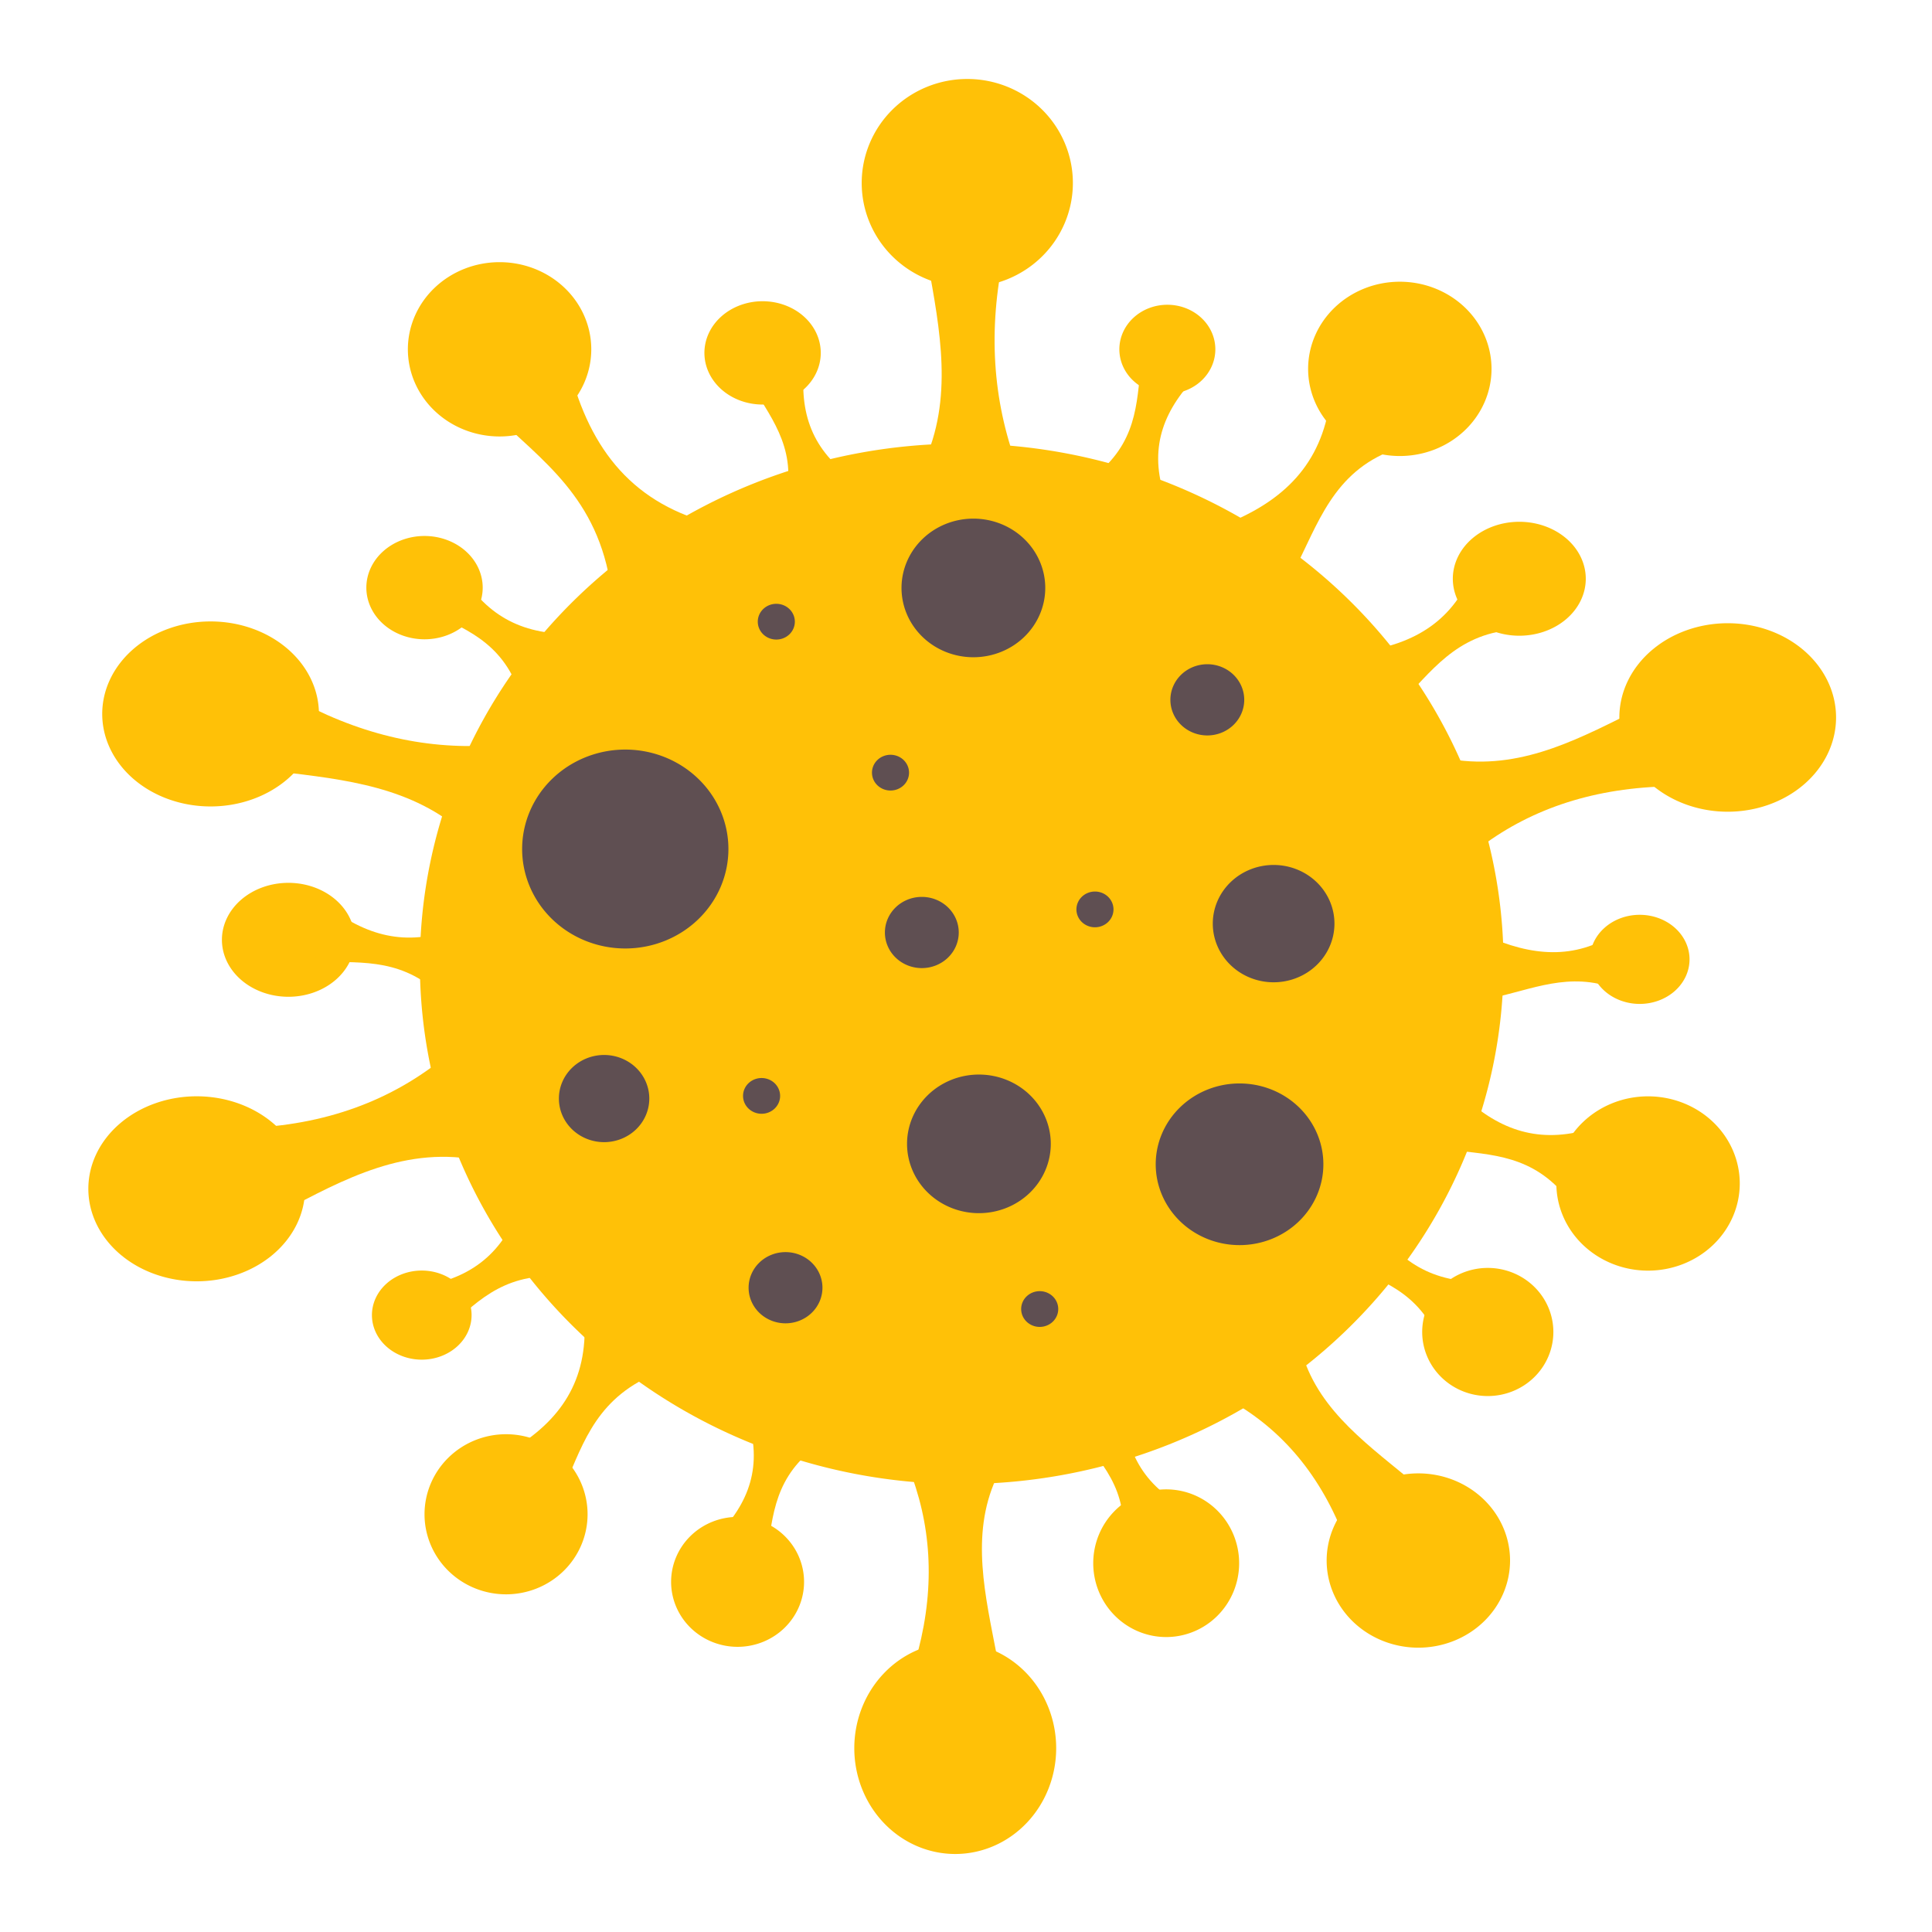 <?xml version="1.0" encoding="UTF-8" standalone="no"?>
<!-- Created with Inkscape (http://www.inkscape.org/) -->

<svg
   xmlns:dc="http://purl.org/dc/elements/1.1/"
   xmlns:cc="http://creativecommons.org/ns#"
   xmlns:rdf="http://www.w3.org/1999/02/22-rdf-syntax-ns#"
   xmlns:svg="http://www.w3.org/2000/svg"
   xmlns="http://www.w3.org/2000/svg"
   xmlns:sodipodi="http://sodipodi.sourceforge.net/DTD/sodipodi-0.dtd"
   xmlns:inkscape="http://www.inkscape.org/namespaces/inkscape"
   width="70"
   height="70"
   viewBox="0 0 18.521 18.521"
   version="1.1"
   id="svg1391"
   inkscape:version="0.92.5 (2060ec1f9f, 2020-04-08)"
   sodipodi:docname="logo.svg">
  <defs
     id="defs1385" />
  <sodipodi:namedview
     id="base"
     pagecolor="#ffffff"
     bordercolor="#666666"
     borderopacity="1.0"
     inkscape:pageopacity="0.0"
     inkscape:pageshadow="2"
     inkscape:zoom="9.6470014"
     inkscape:cx="45.011551"
     inkscape:cy="35.356305"
     inkscape:document-units="mm"
     inkscape:current-layer="layer1"
     showgrid="false"
     inkscape:window-width="1920"
     inkscape:window-height="1017"
     inkscape:window-x="-8"
     inkscape:window-y="-8"
     inkscape:window-maximized="1"
     fit-margin-top="1"
     fit-margin-left="1"
     fit-margin-bottom="1"
     fit-margin-right="1"
     units="px" />
  <g
     inkscape:label="Layer 1"
     inkscape:groupmode="layer"
     id="layer1"
     transform="translate(-30.804,-202.202)">
    <g
       id="g2345"
       style="fill:#ffc107;fill-opacity:1"
       transform="matrix(0.428,0,0,0.428,0.064,159.94)">
      <path
         id="path3728-2-9"
         d="m 93.363,108.679 a 12.136,11.652 0 0 0 -12.136,11.652 12.136,11.652 0 0 0 12.136,11.652 12.136,11.652 0 0 0 12.136,-11.652 12.136,11.652 0 0 0 -12.136,-11.652 z"
         style="opacity:1;fill:#ffc107;fill-opacity:1;fill-rule:evenodd;stroke:none;stroke-width:0.007;stroke-linecap:round;stroke-linejoin:miter;stroke-miterlimit:4;stroke-dasharray:0.007, 0.043;stroke-dashoffset:0;stroke-opacity:1;paint-order:fill markers stroke"
         inkscape:connector-curvature="0" />
      <path
         id="path3730-3-3"
         d="m 78.655,125.37 a 2.427,2.072 0 0 1 -2.427,2.072 2.427,2.072 0 0 1 -2.427,-2.072 2.427,2.072 0 0 1 2.427,-2.072 2.427,2.072 0 0 1 2.427,2.072 z"
         style="opacity:1;fill:#ffc107;fill-opacity:1;fill-rule:evenodd;stroke:none;stroke-width:0.006;stroke-linecap:round;stroke-linejoin:miter;stroke-miterlimit:4;stroke-dasharray:0.006, 0.039;stroke-dashoffset:0;stroke-opacity:1;paint-order:fill markers stroke"
         inkscape:connector-curvature="0" />
      <path
         id="path3730-8-2-9"
         d="m 78.966,114.734 a 2.427,2.072 0 0 1 -2.427,2.072 2.427,2.072 0 0 1 -2.427,-2.072 2.427,2.072 0 0 1 2.427,-2.072 2.427,2.072 0 0 1 2.427,2.072 z"
         style="opacity:1;fill:#ffc107;fill-opacity:1;fill-rule:evenodd;stroke:none;stroke-width:0.006;stroke-linecap:round;stroke-linejoin:miter;stroke-miterlimit:4;stroke-dasharray:0.006, 0.039;stroke-dashoffset:0;stroke-opacity:1;paint-order:fill markers stroke"
         inkscape:connector-curvature="0" />
      <path
         id="path3730-4-4-4"
         d="m 95.853,102.842 a 2.365,2.33 0 0 1 -2.365,2.33 2.365,2.33 0 0 1 -2.365,-2.33 2.365,2.33 0 0 1 2.365,-2.33 2.365,2.33 0 0 1 2.365,2.33 z"
         style="opacity:1;fill:#ffc107;fill-opacity:1;fill-rule:evenodd;stroke:none;stroke-width:0.007;stroke-linecap:round;stroke-linejoin:miter;stroke-miterlimit:4;stroke-dasharray:0.007, 0.04;stroke-dashoffset:0;stroke-opacity:1;paint-order:fill markers stroke"
         inkscape:connector-curvature="0" />
      <path
         id="path3730-7-6-6"
         d="m 112.947,114.813 a 2.427,2.111 0 0 1 -2.427,2.111 2.427,2.111 0 0 1 -2.427,-2.111 2.427,2.111 0 0 1 2.427,-2.111 2.427,2.111 0 0 1 2.427,2.111 z"
         style="opacity:1;fill:#ffc107;fill-opacity:1;fill-rule:evenodd;stroke:none;stroke-width:0.007;stroke-linecap:round;stroke-linejoin:miter;stroke-miterlimit:4;stroke-dasharray:0.007, 0.039;stroke-dashoffset:0;stroke-opacity:1;paint-order:fill markers stroke"
         inkscape:connector-curvature="0" />
      <path
         id="path3730-1-5-8"
         d="m 95.479,137.899 a 2.261,2.37 0 0 1 -2.261,2.37 2.261,2.37 0 0 1 -2.261,-2.37 2.261,2.37 0 0 1 2.261,-2.37 2.261,2.37 0 0 1 2.261,2.37 z"
         style="opacity:1;fill:#ffc107;fill-opacity:1;fill-rule:evenodd;stroke:none;stroke-width:0.007;stroke-linecap:round;stroke-linejoin:miter;stroke-miterlimit:4;stroke-dasharray:0.007, 0.04;stroke-dashoffset:0;stroke-opacity:1;paint-order:fill markers stroke"
         inkscape:connector-curvature="0" />
      <path
         id="path3730-0-8-4"
         d="m 105.23,107.005 a 2.054,1.952 0 0 1 -2.054,1.952 2.054,1.952 0 0 1 -2.054,-1.952 2.054,1.952 0 0 1 2.054,-1.952 2.054,1.952 0 0 1 2.054,1.952 z"
         style="opacity:1;fill:#ffc107;fill-opacity:1;fill-rule:evenodd;stroke:none;stroke-width:0.006;stroke-linecap:round;stroke-linejoin:miter;stroke-miterlimit:4;stroke-dasharray:0.006, 0.035;stroke-dashoffset:0;stroke-opacity:1;paint-order:fill markers stroke"
         inkscape:connector-curvature="0" />
      <path
         id="path3730-0-2-1-1"
         d="m 85.066,106.567 a 2.054,1.952 0 0 1 -2.054,1.952 2.054,1.952 0 0 1 -2.054,-1.952 2.054,1.952 0 0 1 2.054,-1.952 2.054,1.952 0 0 1 2.054,1.952 z"
         style="opacity:1;fill:#ffc107;fill-opacity:1;fill-rule:evenodd;stroke:none;stroke-width:0.006;stroke-linecap:round;stroke-linejoin:miter;stroke-miterlimit:4;stroke-dasharray:0.006, 0.035;stroke-dashoffset:0;stroke-opacity:1;paint-order:fill markers stroke"
         inkscape:connector-curvature="0" />
      <path
         id="path3730-0-1-7-7"
         d="m 110.79,125.251 a 2.054,1.952 0 0 1 -2.054,1.952 2.054,1.952 0 0 1 -2.054,-1.952 2.054,1.952 0 0 1 2.054,-1.952 2.054,1.952 0 0 1 2.054,1.952 z"
         style="opacity:1;fill:#ffc107;fill-opacity:1;fill-rule:evenodd;stroke:none;stroke-width:0.006;stroke-linecap:round;stroke-linejoin:miter;stroke-miterlimit:4;stroke-dasharray:0.006, 0.035;stroke-dashoffset:0;stroke-opacity:1;paint-order:fill markers stroke"
         inkscape:connector-curvature="0" />
      <path
         id="path3730-0-5-5-6"
         d="m 105.645,133.696 a 2.054,1.952 0 0 1 -2.054,1.952 2.054,1.952 0 0 1 -2.054,-1.952 2.054,1.952 0 0 1 2.054,-1.952 2.054,1.952 0 0 1 2.054,1.952 z"
         style="opacity:1;fill:#ffc107;fill-opacity:1;fill-rule:evenodd;stroke:none;stroke-width:0.006;stroke-linecap:round;stroke-linejoin:miter;stroke-miterlimit:4;stroke-dasharray:0.006, 0.035;stroke-dashoffset:0;stroke-opacity:1;paint-order:fill markers stroke"
         inkscape:connector-curvature="0" />
      <path
         id="path3730-0-0-7-7"
         d="m 84.983,132.66 a 1.826,1.793 0 0 1 -1.826,1.793 1.826,1.793 0 0 1 -1.826,-1.793 1.826,1.793 0 0 1 1.826,-1.793 1.826,1.793 0 0 1 1.826,1.793 z"
         style="opacity:1;fill:#ffc107;fill-opacity:1;fill-rule:evenodd;stroke:none;stroke-width:0.005;stroke-linecap:round;stroke-linejoin:miter;stroke-miterlimit:4;stroke-dasharray:0.005, 0.031;stroke-dashoffset:0;stroke-opacity:1;paint-order:fill markers stroke"
         inkscape:connector-curvature="0" />
      <path
         id="path3730-0-7-2-7"
         d="m 99.577,133.756 a 1.634,1.654 0 0 1 -1.634,1.654 1.634,1.654 0 0 1 -1.634,-1.654 1.634,1.654 0 0 1 1.634,-1.654 1.634,1.654 0 0 1 1.634,1.654 z"
         style="opacity:1;fill:#ffc107;fill-opacity:1;fill-rule:evenodd;stroke:none;stroke-width:0.005;stroke-linecap:round;stroke-linejoin:miter;stroke-miterlimit:4;stroke-dasharray:0.005, 0.028;stroke-dashoffset:0;stroke-opacity:1;paint-order:fill markers stroke"
         inkscape:connector-curvature="0" />
      <path
         id="path3730-0-7-7-4-0"
         d="m 89.832,134.174 a 1.489,1.455 0 0 1 -1.489,1.455 1.489,1.455 0 0 1 -1.489,-1.455 1.489,1.455 0 0 1 1.489,-1.455 1.489,1.455 0 0 1 1.489,1.455 z"
         style="opacity:1;fill:#ffc107;fill-opacity:1;fill-rule:evenodd;stroke:none;stroke-width:0.004;stroke-linecap:round;stroke-linejoin:miter;stroke-miterlimit:4;stroke-dasharray:0.004, 0.025;stroke-dashoffset:0;stroke-opacity:1;paint-order:fill markers stroke"
         inkscape:connector-curvature="0" />
      <path
         id="path3730-0-7-7-3-2-8"
         d="m 106.615,128.577 a 1.469,1.435 0 0 1 -1.469,1.435 1.469,1.435 0 0 1 -1.469,-1.435 1.469,1.435 0 0 1 1.469,-1.435 1.469,1.435 0 0 1 1.469,1.435 z"
         style="opacity:1;fill:#ffc107;fill-opacity:1;fill-rule:evenodd;stroke:none;stroke-width:0.004;stroke-linecap:round;stroke-linejoin:miter;stroke-miterlimit:4;stroke-dasharray:0.004, 0.025;stroke-dashoffset:0;stroke-opacity:1;paint-order:fill markers stroke"
         inkscape:connector-curvature="0" />
      <path
         id="path3730-0-7-7-3-5-0-9"
         d="m 107.341,111.706 a 1.489,1.276 0 0 1 -1.489,1.276 1.489,1.276 0 0 1 -1.489,-1.276 1.489,1.276 0 0 1 1.489,-1.276 1.489,1.276 0 0 1 1.489,1.276 z"
         style="opacity:1;fill:#ffc107;fill-opacity:1;fill-rule:evenodd;stroke:none;stroke-width:0.004;stroke-linecap:round;stroke-linejoin:miter;stroke-miterlimit:4;stroke-dasharray:0.004, 0.024;stroke-dashoffset:0;stroke-opacity:1;paint-order:fill markers stroke"
         inkscape:connector-curvature="0" />
      <path
         id="path3730-0-7-7-3-5-2-6-8"
         d="m 79.771,119.793 a 1.489,1.276 0 0 1 -1.489,1.276 1.489,1.276 0 0 1 -1.489,-1.276 1.489,1.276 0 0 1 1.489,-1.276 1.489,1.276 0 0 1 1.489,1.276 z"
         style="opacity:1;fill:#ffc107;fill-opacity:1;fill-rule:evenodd;stroke:none;stroke-width:0.004;stroke-linecap:round;stroke-linejoin:miter;stroke-miterlimit:4;stroke-dasharray:0.004, 0.024;stroke-dashoffset:0;stroke-opacity:1;paint-order:fill markers stroke"
         inkscape:connector-curvature="0" />
      <path
         id="path3730-0-7-7-3-5-3-71-3"
         d="m 82.634,111.905 a 1.303,1.157 0 0 1 -1.303,1.157 1.303,1.157 0 0 1 -1.303,-1.157 1.303,1.157 0 0 1 1.303,-1.157 1.303,1.157 0 0 1 1.303,1.157 z"
         style="opacity:1;fill:#ffc107;fill-opacity:1;fill-rule:evenodd;stroke:none;stroke-width:0.004;stroke-linecap:round;stroke-linejoin:miter;stroke-miterlimit:4;stroke-dasharray:0.004, 0.021;stroke-dashoffset:0;stroke-opacity:1;paint-order:fill markers stroke"
         inkscape:connector-curvature="0" />
      <path
         id="path3730-0-7-7-3-5-3-8-9-7"
         d="m 90.206,106.647 a 1.303,1.157 0 0 1 -1.303,1.157 1.303,1.157 0 0 1 -1.303,-1.157 1.303,1.157 0 0 1 1.303,-1.157 1.303,1.157 0 0 1 1.303,1.157 z"
         style="opacity:1;fill:#ffc107;fill-opacity:1;fill-rule:evenodd;stroke:none;stroke-width:0.004;stroke-linecap:round;stroke-linejoin:miter;stroke-miterlimit:4;stroke-dasharray:0.004, 0.021;stroke-dashoffset:0;stroke-opacity:1;paint-order:fill markers stroke"
         inkscape:connector-curvature="0" />
      <path
         id="path3730-0-7-7-3-5-3-83-4-7"
         d="m 99.044,106.567 a 1.075,0.998 0 0 1 -1.075,0.998 1.075,0.998 0 0 1 -1.075,-0.998 1.075,0.998 0 0 1 1.075,-0.998 1.075,0.998 0 0 1 1.075,0.998 z"
         style="opacity:1;fill:#ffc107;fill-opacity:1;fill-rule:evenodd;stroke:none;stroke-width:0.003;stroke-linecap:round;stroke-linejoin:miter;stroke-miterlimit:4;stroke-dasharray:0.003, 0.018;stroke-dashoffset:0;stroke-opacity:1;paint-order:fill markers stroke"
         inkscape:connector-curvature="0" />
      <path
         id="path3730-0-7-7-3-5-3-7-2-7"
         d="m 109.665,120.231 a 1.116,0.998 0 0 1 -1.116,0.998 1.116,0.998 0 0 1 -1.116,-0.998 1.116,0.998 0 0 1 1.116,-0.998 1.116,0.998 0 0 1 1.116,0.998 z"
         style="opacity:1;fill:#ffc107;fill-opacity:1;fill-rule:evenodd;stroke:none;stroke-width:0.003;stroke-linecap:round;stroke-linejoin:miter;stroke-miterlimit:4;stroke-dasharray:0.003, 0.018;stroke-dashoffset:0;stroke-opacity:1;paint-order:fill markers stroke"
         inkscape:connector-curvature="0" />
      <path
         id="path3730-0-7-7-3-5-3-7-1-1-5"
         d="m 82.385,128.199 a 1.116,0.998 0 0 1 -1.116,0.998 1.116,0.998 0 0 1 -1.116,-0.998 1.116,0.998 0 0 1 1.116,-0.998 1.116,0.998 0 0 1 1.116,0.998 z"
         style="opacity:1;fill:#ffc107;fill-opacity:1;fill-rule:evenodd;stroke:none;stroke-width:0.003;stroke-linecap:round;stroke-linejoin:miter;stroke-miterlimit:4;stroke-dasharray:0.003, 0.018;stroke-dashoffset:0;stroke-opacity:1;paint-order:fill markers stroke"
         inkscape:connector-curvature="0" />
      <path
         sodipodi:nodetypes="ccccc"
         inkscape:connector-curvature="0"
         id="path3920-6-6"
         d="m 77.763,115.99 c 1.507,0.184 3.041,0.294 4.262,1.254 0.989,-0.318 0.767,-1.106 0.775,-1.805 -1.495,0.092 -2.989,-0.259 -4.484,-1.103 z"
         style="opacity:1;fill:#ffc107;fill-opacity:1;fill-rule:evenodd;stroke:none;stroke-width:0.008;stroke-linecap:round;stroke-linejoin:miter;stroke-miterlimit:4;stroke-dasharray:0.008, 0.05;stroke-dashoffset:0;stroke-opacity:1;paint-order:fill markers stroke" />
      <path
         sodipodi:nodetypes="ccccc"
         inkscape:connector-curvature="0"
         id="path3920-9-1-5"
         d="m 77.864,126.031 c 1.406,-0.737 2.789,-1.565 4.439,-1.34 0.646,-0.93 -0.04,-1.594 -0.473,-2.309 -1.222,1.01 -2.722,1.57 -4.533,1.629 z"
         style="opacity:1;fill:#ffc107;fill-opacity:1;fill-rule:evenodd;stroke:none;stroke-width:0.009;stroke-linecap:round;stroke-linejoin:miter;stroke-miterlimit:4;stroke-dasharray:0.009, 0.056;stroke-dashoffset:0;stroke-opacity:1;paint-order:fill markers stroke" />
      <path
         sodipodi:nodetypes="ccccc"
         inkscape:connector-curvature="0"
         id="path3920-9-3-7-7"
         d="m 94.153,135.844 c -0.259,-1.352 -0.597,-2.712 -0.022,-3.98 -0.595,-0.794 -1.295,-0.433 -1.974,-0.291 0.523,1.283 0.616,2.659 0.232,4.141 z"
         style="opacity:1;fill:#ffc107;fill-opacity:1;fill-rule:evenodd;stroke:none;stroke-width:0.008;stroke-linecap:round;stroke-linejoin:miter;stroke-miterlimit:4;stroke-dasharray:0.008, 0.048;stroke-dashoffset:0;stroke-opacity:1;paint-order:fill markers stroke" />
      <path
         sodipodi:nodetypes="ccccc"
         inkscape:connector-curvature="0"
         id="path3920-9-0-9-3"
         d="m 103.351,131.841 c -1.025,-0.843 -2.118,-1.638 -2.42,-2.999 -0.959,-0.186 -1.304,0.574 -1.766,1.156 1.195,0.607 2.102,1.584 2.686,2.975 z"
         style="opacity:1;fill:#ffc107;fill-opacity:1;fill-rule:evenodd;stroke:none;stroke-width:0.008;stroke-linecap:round;stroke-linejoin:miter;stroke-miterlimit:4;stroke-dasharray:0.008, 0.048;stroke-dashoffset:0;stroke-opacity:1;paint-order:fill markers stroke" />
      <path
         inkscape:transform-center-y="-1.3347229"
         inkscape:transform-center-x="-11.389856"
         sodipodi:nodetypes="ccccc"
         inkscape:connector-curvature="0"
         id="path3920-9-6-4-3"
         d="m 108.572,114.603 c -1.3,0.641 -2.579,1.361 -4.105,1.166 -0.598,0.808 0.037,1.385 0.439,2.006 1.13,-0.878 2.517,-1.365 4.193,-1.417 z"
         style="opacity:1;fill:#ffc107;fill-opacity:1;fill-rule:evenodd;stroke:none;stroke-width:0.008;stroke-linecap:round;stroke-linejoin:miter;stroke-miterlimit:4;stroke-dasharray:0.008, 0.05;stroke-dashoffset:0;stroke-opacity:1;paint-order:fill markers stroke" />
      <path
         sodipodi:nodetypes="ccccc"
         inkscape:connector-curvature="0"
         id="path3920-9-8-6-1"
         d="m 92.547,104.309 c 0.276,1.542 0.63,3.092 0.071,4.552 0.605,0.898 1.3,0.473 1.978,0.299 -0.538,-1.458 -0.649,-3.031 -0.283,-4.733 z"
         style="opacity:1;fill:#ffc107;fill-opacity:1;fill-rule:evenodd;stroke:none;stroke-width:0.009;stroke-linecap:round;stroke-linejoin:miter;stroke-miterlimit:4;stroke-dasharray:0.009, 0.051;stroke-dashoffset:0;stroke-opacity:1;paint-order:fill markers stroke" />
      <path
         sodipodi:nodetypes="ccccc"
         inkscape:connector-curvature="0"
         id="path3920-9-01-2-5"
         d="m 100.803,111.533 c 0.541,-1.051 0.877,-2.209 2.221,-2.711 -0.019,-0.894 -0.769,-1.068 -1.381,-1.379 -0.115,1.497 -0.881,2.383 -2.147,2.946 z"
         style="opacity:1;fill:#ffc107;fill-opacity:1;fill-rule:evenodd;stroke:none;stroke-width:0.007;stroke-linecap:round;stroke-linejoin:miter;stroke-miterlimit:4;stroke-dasharray:0.007, 0.044;stroke-dashoffset:0;stroke-opacity:1;paint-order:fill markers stroke" />
      <path
         sodipodi:nodetypes="ccccc"
         inkscape:connector-curvature="0"
         id="path3920-9-01-9-97-1"
         d="m 82.874,108.003 c 1.089,1.066 2.344,1.872 2.637,3.926 1.027,0.225 1.383,-0.793 1.866,-1.575 -1.689,-0.587 -2.543,-1.926 -2.922,-3.887 z"
         style="opacity:1;fill:#ffc107;fill-opacity:1;fill-rule:evenodd;stroke:none;stroke-width:0.01;stroke-linecap:round;stroke-linejoin:miter;stroke-miterlimit:4;stroke-dasharray:0.01, 0.058;stroke-dashoffset:0;stroke-opacity:1;paint-order:fill markers stroke" />
      <path
         sodipodi:nodetypes="ccccc"
         inkscape:connector-curvature="0"
         id="path3920-9-01-9-9-72-0"
         d="m 78.872,120.28 c 0.928,0.037 1.848,-0.102 2.724,0.665 0.599,-0.3 0.419,-0.873 0.386,-1.394 -1.062,0.4 -1.968,0.155 -2.854,-0.539 z"
         style="opacity:1;fill:#ffc107;fill-opacity:1;fill-rule:evenodd;stroke:none;stroke-width:0.006;stroke-linecap:round;stroke-linejoin:miter;stroke-miterlimit:4;stroke-dasharray:0.006, 0.034;stroke-dashoffset:0;stroke-opacity:1;paint-order:fill markers stroke" />
      <path
         sodipodi:nodetypes="ccccc"
         inkscape:connector-curvature="0"
         id="path3920-9-01-9-9-7-2-9"
         d="m 81.197,112.336 c 0.826,0.409 1.721,0.656 2.178,1.706 0.675,-0.029 0.763,-0.622 0.962,-1.108 -1.138,-0.068 -1.852,-0.656 -2.351,-1.644 z"
         style="opacity:1;fill:#ffc107;fill-opacity:1;fill-rule:evenodd;stroke:none;stroke-width:0.006;stroke-linecap:round;stroke-linejoin:miter;stroke-miterlimit:4;stroke-dasharray:0.006, 0.034;stroke-dashoffset:0;stroke-opacity:1;paint-order:fill markers stroke" />
      <path
         sodipodi:nodetypes="ccccc"
         inkscape:connector-curvature="0"
         id="path3920-9-01-9-9-6-9-9"
         d="m 88.595,107.266 c 0.454,0.778 1.059,1.458 0.839,2.576 0.58,0.333 0.994,-0.116 1.439,-0.416 -0.911,-0.659 -1.169,-1.528 -1.019,-2.616 z"
         style="opacity:1;fill:#ffc107;fill-opacity:1;fill-rule:evenodd;stroke:none;stroke-width:0.006;stroke-linecap:round;stroke-linejoin:miter;stroke-miterlimit:4;stroke-dasharray:0.006, 0.034;stroke-dashoffset:0;stroke-opacity:1;paint-order:fill markers stroke" />
      <path
         sodipodi:nodetypes="ccccc"
         inkscape:connector-curvature="0"
         id="path3920-9-01-9-9-0-1-4"
         d="m 97.4,106.742 c -0.119,0.885 -0.056,1.777 -0.928,2.548 0.258,0.599 0.869,0.477 1.413,0.491 -0.322,-1.051 0.011,-1.896 0.808,-2.683 z"
         style="opacity:1;fill:#ffc107;fill-opacity:1;fill-rule:evenodd;stroke:none;stroke-width:0.006;stroke-linecap:round;stroke-linejoin:miter;stroke-miterlimit:4;stroke-dasharray:0.006, 0.034;stroke-dashoffset:0;stroke-opacity:1;paint-order:fill markers stroke" />
      <path
         sodipodi:nodetypes="ccccc"
         inkscape:connector-curvature="0"
         id="path3920-9-01-9-9-4-8-5"
         d="m 103.178,114.501 c 0.699,-0.706 1.249,-1.538 2.507,-1.651 0.187,-0.7 -0.411,-0.991 -0.861,-1.36 -0.439,1.142 -1.292,1.673 -2.497,1.849 z"
         style="opacity:1;fill:#ffc107;fill-opacity:1;fill-rule:evenodd;stroke:none;stroke-width:0.006;stroke-linecap:round;stroke-linejoin:miter;stroke-miterlimit:4;stroke-dasharray:0.006, 0.037;stroke-dashoffset:0;stroke-opacity:1;paint-order:fill markers stroke" />
      <path
         sodipodi:nodetypes="ccccc"
         inkscape:connector-curvature="0"
         id="path3920-9-01-9-9-2-6-4"
         d="m 105.395,121.061 c 0.903,-0.212 1.747,-0.589 2.809,-0.086 0.489,-0.447 0.15,-0.95 -0.032,-1.442 -0.905,0.666 -1.846,0.672 -2.898,0.241 z"
         style="opacity:1;fill:#ffc107;fill-opacity:1;fill-rule:evenodd;stroke:none;stroke-width:0.006;stroke-linecap:round;stroke-linejoin:miter;stroke-miterlimit:4;stroke-dasharray:0.006, 0.034;stroke-dashoffset:0;stroke-opacity:1;paint-order:fill markers stroke" />
      <path
         sodipodi:nodetypes="ccccc"
         inkscape:connector-curvature="0"
         id="path3920-9-01-9-9-02-1-3"
         d="m 104.144,124.477 c 0.919,0.129 1.849,0.083 2.637,0.933 0.628,-0.238 0.511,-0.826 0.534,-1.348 -1.099,0.291 -1.974,-0.042 -2.78,-0.821 z"
         style="opacity:1;fill:#ffc107;fill-opacity:1;fill-rule:evenodd;stroke:none;stroke-width:0.006;stroke-linecap:round;stroke-linejoin:miter;stroke-miterlimit:4;stroke-dasharray:0.006, 0.034;stroke-dashoffset:0;stroke-opacity:1;paint-order:fill markers stroke" />
      <path
         sodipodi:nodetypes="ccccc"
         inkscape:connector-curvature="0"
         id="path3920-9-01-9-9-9-0-2"
         d="m 101.72,126.978 c 0.843,0.376 1.747,0.588 2.249,1.618 0.673,-0.056 0.736,-0.652 0.914,-1.145 -1.14,-0.023 -1.879,-0.583 -2.42,-1.55 z"
         style="opacity:1;fill:#ffc107;fill-opacity:1;fill-rule:evenodd;stroke:none;stroke-width:0.006;stroke-linecap:round;stroke-linejoin:miter;stroke-miterlimit:4;stroke-dasharray:0.006, 0.034;stroke-dashoffset:0;stroke-opacity:1;paint-order:fill markers stroke" />
      <path
         sodipodi:nodetypes="ccccc"
         inkscape:connector-curvature="0"
         id="path3920-9-01-9-9-022-0-5"
         d="m 95.793,130.639 c 0.557,0.714 1.25,1.312 1.184,2.448 0.62,0.257 0.969,-0.24 1.369,-0.594 -0.993,-0.538 -1.368,-1.367 -1.368,-2.465 z"
         style="opacity:1;fill:#ffc107;fill-opacity:1;fill-rule:evenodd;stroke:none;stroke-width:0.006;stroke-linecap:round;stroke-linejoin:miter;stroke-miterlimit:4;stroke-dasharray:0.006, 0.034;stroke-dashoffset:0;stroke-opacity:1;paint-order:fill markers stroke" />
      <path
         sodipodi:nodetypes="ccccc"
         inkscape:connector-curvature="0"
         id="path3920-9-01-9-9-3-4-5"
         d="m 88.971,133.726 c 0.157,-0.879 0.131,-1.773 1.035,-2.509 -0.233,-0.609 -0.848,-0.51 -1.391,-0.545 0.277,1.062 -0.091,1.894 -0.921,2.649 z"
         style="opacity:1;fill:#ffc107;fill-opacity:1;fill-rule:evenodd;stroke:none;stroke-width:0.006;stroke-linecap:round;stroke-linejoin:miter;stroke-miterlimit:4;stroke-dasharray:0.006, 0.034;stroke-dashoffset:0;stroke-opacity:1;paint-order:fill markers stroke" />
      <path
         sodipodi:nodetypes="ccccc"
         inkscape:connector-curvature="0"
         id="path3920-9-01-9-9-23-5-0"
         d="m 81.644,128.678 c 0.691,-0.597 1.248,-1.313 2.433,-1.352 0.211,-0.616 -0.336,-0.905 -0.739,-1.256 -0.469,0.998 -1.295,1.431 -2.434,1.529 z"
         style="opacity:1;fill:#ffc107;fill-opacity:1;fill-rule:evenodd;stroke:none;stroke-width:0.006;stroke-linecap:round;stroke-linejoin:miter;stroke-miterlimit:4;stroke-dasharray:0.006, 0.034;stroke-dashoffset:0;stroke-opacity:1;paint-order:fill markers stroke" />
      <path
         sodipodi:nodetypes="ccccc"
         inkscape:connector-curvature="0"
         id="path3920-9-01-9-9-63-1-3"
         d="m 84.392,132.19 c 0.451,-0.975 0.696,-2.018 1.968,-2.615 -0.082,-0.772 -0.824,-0.832 -1.442,-1.027 -0.006,1.31 -0.688,2.169 -1.88,2.809 z"
         style="opacity:1;fill:#ffc107;fill-opacity:1;fill-rule:evenodd;stroke:none;stroke-width:0.007;stroke-linecap:round;stroke-linejoin:miter;stroke-miterlimit:4;stroke-dasharray:0.007, 0.041;stroke-dashoffset:0;stroke-opacity:1;paint-order:fill markers stroke" />
    </g>
    <g
       style="fill:#5f4f52;fill-opacity:1;stroke:none"
       id="g4272-5-7"
       transform="matrix(0.056,0,0,0.054,22.549,204.553)">
      <path
         id="path4124-5-1"
         d="m 272.106,107.187 a 17.656,17.656 0 0 1 -17.656,17.656 17.656,17.656 0 0 1 -17.656,-17.656 17.656,17.656 0 0 1 17.656,-17.656 17.656,17.656 0 0 1 17.656,17.656 z"
         style="opacity:1;fill:#5f4f52;fill-opacity:1;fill-rule:evenodd;stroke:none;stroke-width:0.052;stroke-linecap:round;stroke-linejoin:miter;stroke-miterlimit:4;stroke-dasharray:0.052, 0.314;stroke-dashoffset:0;stroke-opacity:1;paint-order:fill markers stroke"
         inkscape:connector-curvature="0" />
      <path
         id="path4124-1-3-5"
         d="m 311.536,122.006 a 6.321,6.321 0 0 1 -6.321,6.321 6.321,6.321 0 0 1 -6.321,-6.321 6.321,6.321 0 0 1 6.321,-6.321 6.321,6.321 0 0 1 6.321,6.321 z"
         style="opacity:1;fill:#5f4f52;fill-opacity:1;fill-rule:evenodd;stroke:none;stroke-width:0.019;stroke-linecap:round;stroke-linejoin:miter;stroke-miterlimit:4;stroke-dasharray:0.019, 0.112;stroke-dashoffset:0;stroke-opacity:1;paint-order:fill markers stroke"
         inkscape:connector-curvature="0" />
      <path
         id="path4124-8-6-4"
         d="m 326.346,60.837 a 12.304,12.304 0 0 1 -12.304,12.304 12.304,12.304 0 0 1 -12.304,-12.304 12.304,12.304 0 0 1 12.304,-12.304 12.304,12.304 0 0 1 12.304,12.304 z"
         style="opacity:1;fill:#5f4f52;fill-opacity:1;fill-rule:evenodd;stroke:none;stroke-width:0.036;stroke-linecap:round;stroke-linejoin:miter;stroke-miterlimit:4;stroke-dasharray:0.036, 0.219;stroke-dashoffset:0;stroke-opacity:1;paint-order:fill markers stroke"
         inkscape:connector-curvature="0" />
      <path
         id="path4124-8-2-8-1"
         d="m 375.852,120.43 a 10.414,10.414 0 0 1 -10.414,10.414 10.414,10.414 0 0 1 -10.414,-10.414 10.414,10.414 0 0 1 10.414,-10.414 10.414,10.414 0 0 1 10.414,10.414 z"
         style="opacity:1;fill:#5f4f52;fill-opacity:1;fill-rule:evenodd;stroke:none;stroke-width:0.031;stroke-linecap:round;stroke-linejoin:miter;stroke-miterlimit:4;stroke-dasharray:0.031, 0.185;stroke-dashoffset:0;stroke-opacity:1;paint-order:fill markers stroke"
         inkscape:connector-curvature="0" />
      <path
         id="path4124-8-1-0-8"
         d="m 373.954,163.154 a 14.35,14.35 0 0 1 -14.35,14.35 14.35,14.35 0 0 1 -14.35,-14.35 14.35,14.35 0 0 1 14.35,-14.35 14.35,14.35 0 0 1 14.35,14.35 z"
         style="opacity:1;fill:#5f4f52;fill-opacity:1;fill-rule:evenodd;stroke:none;stroke-width:0.043;stroke-linecap:round;stroke-linejoin:miter;stroke-miterlimit:4;stroke-dasharray:0.043, 0.255;stroke-dashoffset:0;stroke-opacity:1;paint-order:fill markers stroke"
         inkscape:connector-curvature="0" />
      <path
         id="path4124-8-24-8-6"
         d="m 327.292,159.528 a 12.304,12.304 0 0 1 -12.304,12.304 12.304,12.304 0 0 1 -12.304,-12.304 12.304,12.304 0 0 1 12.304,-12.304 12.304,12.304 0 0 1 12.304,12.304 z"
         style="opacity:1;fill:#5f4f52;fill-opacity:1;fill-rule:evenodd;stroke:none;stroke-width:0.036;stroke-linecap:round;stroke-linejoin:miter;stroke-miterlimit:4;stroke-dasharray:0.036, 0.219;stroke-dashoffset:0;stroke-opacity:1;paint-order:fill markers stroke"
         inkscape:connector-curvature="0" />
      <path
         id="path4124-8-5-0-6"
         d="m 258.562,151.487 a 7.738,7.738 0 0 1 -7.738,7.738 7.738,7.738 0 0 1 -7.738,-7.738 7.738,7.738 0 0 1 7.738,-7.738 7.738,7.738 0 0 1 7.738,7.738 z"
         style="opacity:1;fill:#5f4f52;fill-opacity:1;fill-rule:evenodd;stroke:none;stroke-width:0.023;stroke-linecap:round;stroke-linejoin:miter;stroke-miterlimit:4;stroke-dasharray:0.023, 0.138;stroke-dashoffset:0;stroke-opacity:1;paint-order:fill markers stroke"
         inkscape:connector-curvature="0" />
      <path
         id="path4124-1-6-1-2"
         d="m 360.408,80.702 a 6.321,6.321 0 0 1 -6.321,6.321 6.321,6.321 0 0 1 -6.321,-6.321 6.321,6.321 0 0 1 6.321,-6.321 6.321,6.321 0 0 1 6.321,6.321 z"
         style="opacity:1;fill:#5f4f52;fill-opacity:1;fill-rule:evenodd;stroke:none;stroke-width:0.019;stroke-linecap:round;stroke-linejoin:miter;stroke-miterlimit:4;stroke-dasharray:0.019, 0.112;stroke-dashoffset:0;stroke-opacity:1;paint-order:fill markers stroke"
         inkscape:connector-curvature="0" />
      <path
         id="path4124-1-7-9-7"
         d="m 288.203,185.067 a 6.321,6.321 0 0 1 -6.321,6.321 6.321,6.321 0 0 1 -6.321,-6.321 6.321,6.321 0 0 1 6.321,-6.321 6.321,6.321 0 0 1 6.321,6.321 z"
         style="opacity:1;fill:#5f4f52;fill-opacity:1;fill-rule:evenodd;stroke:none;stroke-width:0.019;stroke-linecap:round;stroke-linejoin:miter;stroke-miterlimit:4;stroke-dasharray:0.019, 0.112;stroke-dashoffset:0;stroke-opacity:1;paint-order:fill markers stroke"
         inkscape:connector-curvature="0" />
      <path
         id="path4124-1-8-0-3"
         d="m 280.956,151.014 a 3.173,3.173 0 0 1 -3.173,3.173 3.173,3.173 0 0 1 -3.173,-3.173 3.173,3.173 0 0 1 3.173,-3.173 3.173,3.173 0 0 1 3.173,3.173 z"
         style="opacity:1;fill:#5f4f52;fill-opacity:1;fill-rule:evenodd;stroke:none;stroke-width:0.009;stroke-linecap:round;stroke-linejoin:miter;stroke-miterlimit:4;stroke-dasharray:0.009, 0.056;stroke-dashoffset:0;stroke-opacity:1;paint-order:fill markers stroke"
         inkscape:connector-curvature="0" />
      <path
         id="path4124-1-8-4-8-6"
         d="m 303.027,93.629 a 3.173,3.173 0 0 1 -3.173,3.173 3.173,3.173 0 0 1 -3.173,-3.173 3.173,3.173 0 0 1 3.173,-3.173 3.173,3.173 0 0 1 3.173,3.173 z"
         style="opacity:1;fill:#5f4f52;fill-opacity:1;fill-rule:evenodd;stroke:none;stroke-width:0.009;stroke-linecap:round;stroke-linejoin:miter;stroke-miterlimit:4;stroke-dasharray:0.009, 0.056;stroke-dashoffset:0;stroke-opacity:1;paint-order:fill markers stroke"
         inkscape:connector-curvature="0" />
      <path
         id="path4124-1-8-8-7-0"
         d="m 328.567,188.851 a 3.173,3.173 0 0 1 -3.173,3.173 3.173,3.173 0 0 1 -3.173,-3.173 3.173,3.173 0 0 1 3.173,-3.173 3.173,3.173 0 0 1 3.173,3.173 z"
         style="opacity:1;fill:#5f4f52;fill-opacity:1;fill-rule:evenodd;stroke:none;stroke-width:0.009;stroke-linecap:round;stroke-linejoin:miter;stroke-miterlimit:4;stroke-dasharray:0.009, 0.056;stroke-dashoffset:0;stroke-opacity:1;paint-order:fill markers stroke"
         inkscape:connector-curvature="0" />
      <path
         id="path4124-1-8-89-5-2"
         d="m 283.478,66.828 a 3.173,3.173 0 0 1 -3.173,3.173 3.173,3.173 0 0 1 -3.173,-3.173 3.173,3.173 0 0 1 3.173,-3.173 3.173,3.173 0 0 1 3.173,3.173 z"
         style="opacity:1;fill:#5f4f52;fill-opacity:1;fill-rule:evenodd;stroke:none;stroke-width:0.009;stroke-linecap:round;stroke-linejoin:miter;stroke-miterlimit:4;stroke-dasharray:0.009, 0.056;stroke-dashoffset:0;stroke-opacity:1;paint-order:fill markers stroke"
         inkscape:connector-curvature="0" />
      <path
         id="path4124-1-8-5-7-6"
         d="m 338.026,117.907 a 3.173,3.173 0 0 1 -3.173,3.173 3.173,3.173 0 0 1 -3.173,-3.173 3.173,3.173 0 0 1 3.173,-3.173 3.173,3.173 0 0 1 3.173,3.173 z"
         style="opacity:1;fill:#5f4f52;fill-opacity:1;fill-rule:evenodd;stroke:none;stroke-width:0.009;stroke-linecap:round;stroke-linejoin:miter;stroke-miterlimit:4;stroke-dasharray:0.009, 0.056;stroke-dashoffset:0;stroke-opacity:1;paint-order:fill markers stroke"
         inkscape:connector-curvature="0" />
    </g>
  </g>
</svg>
